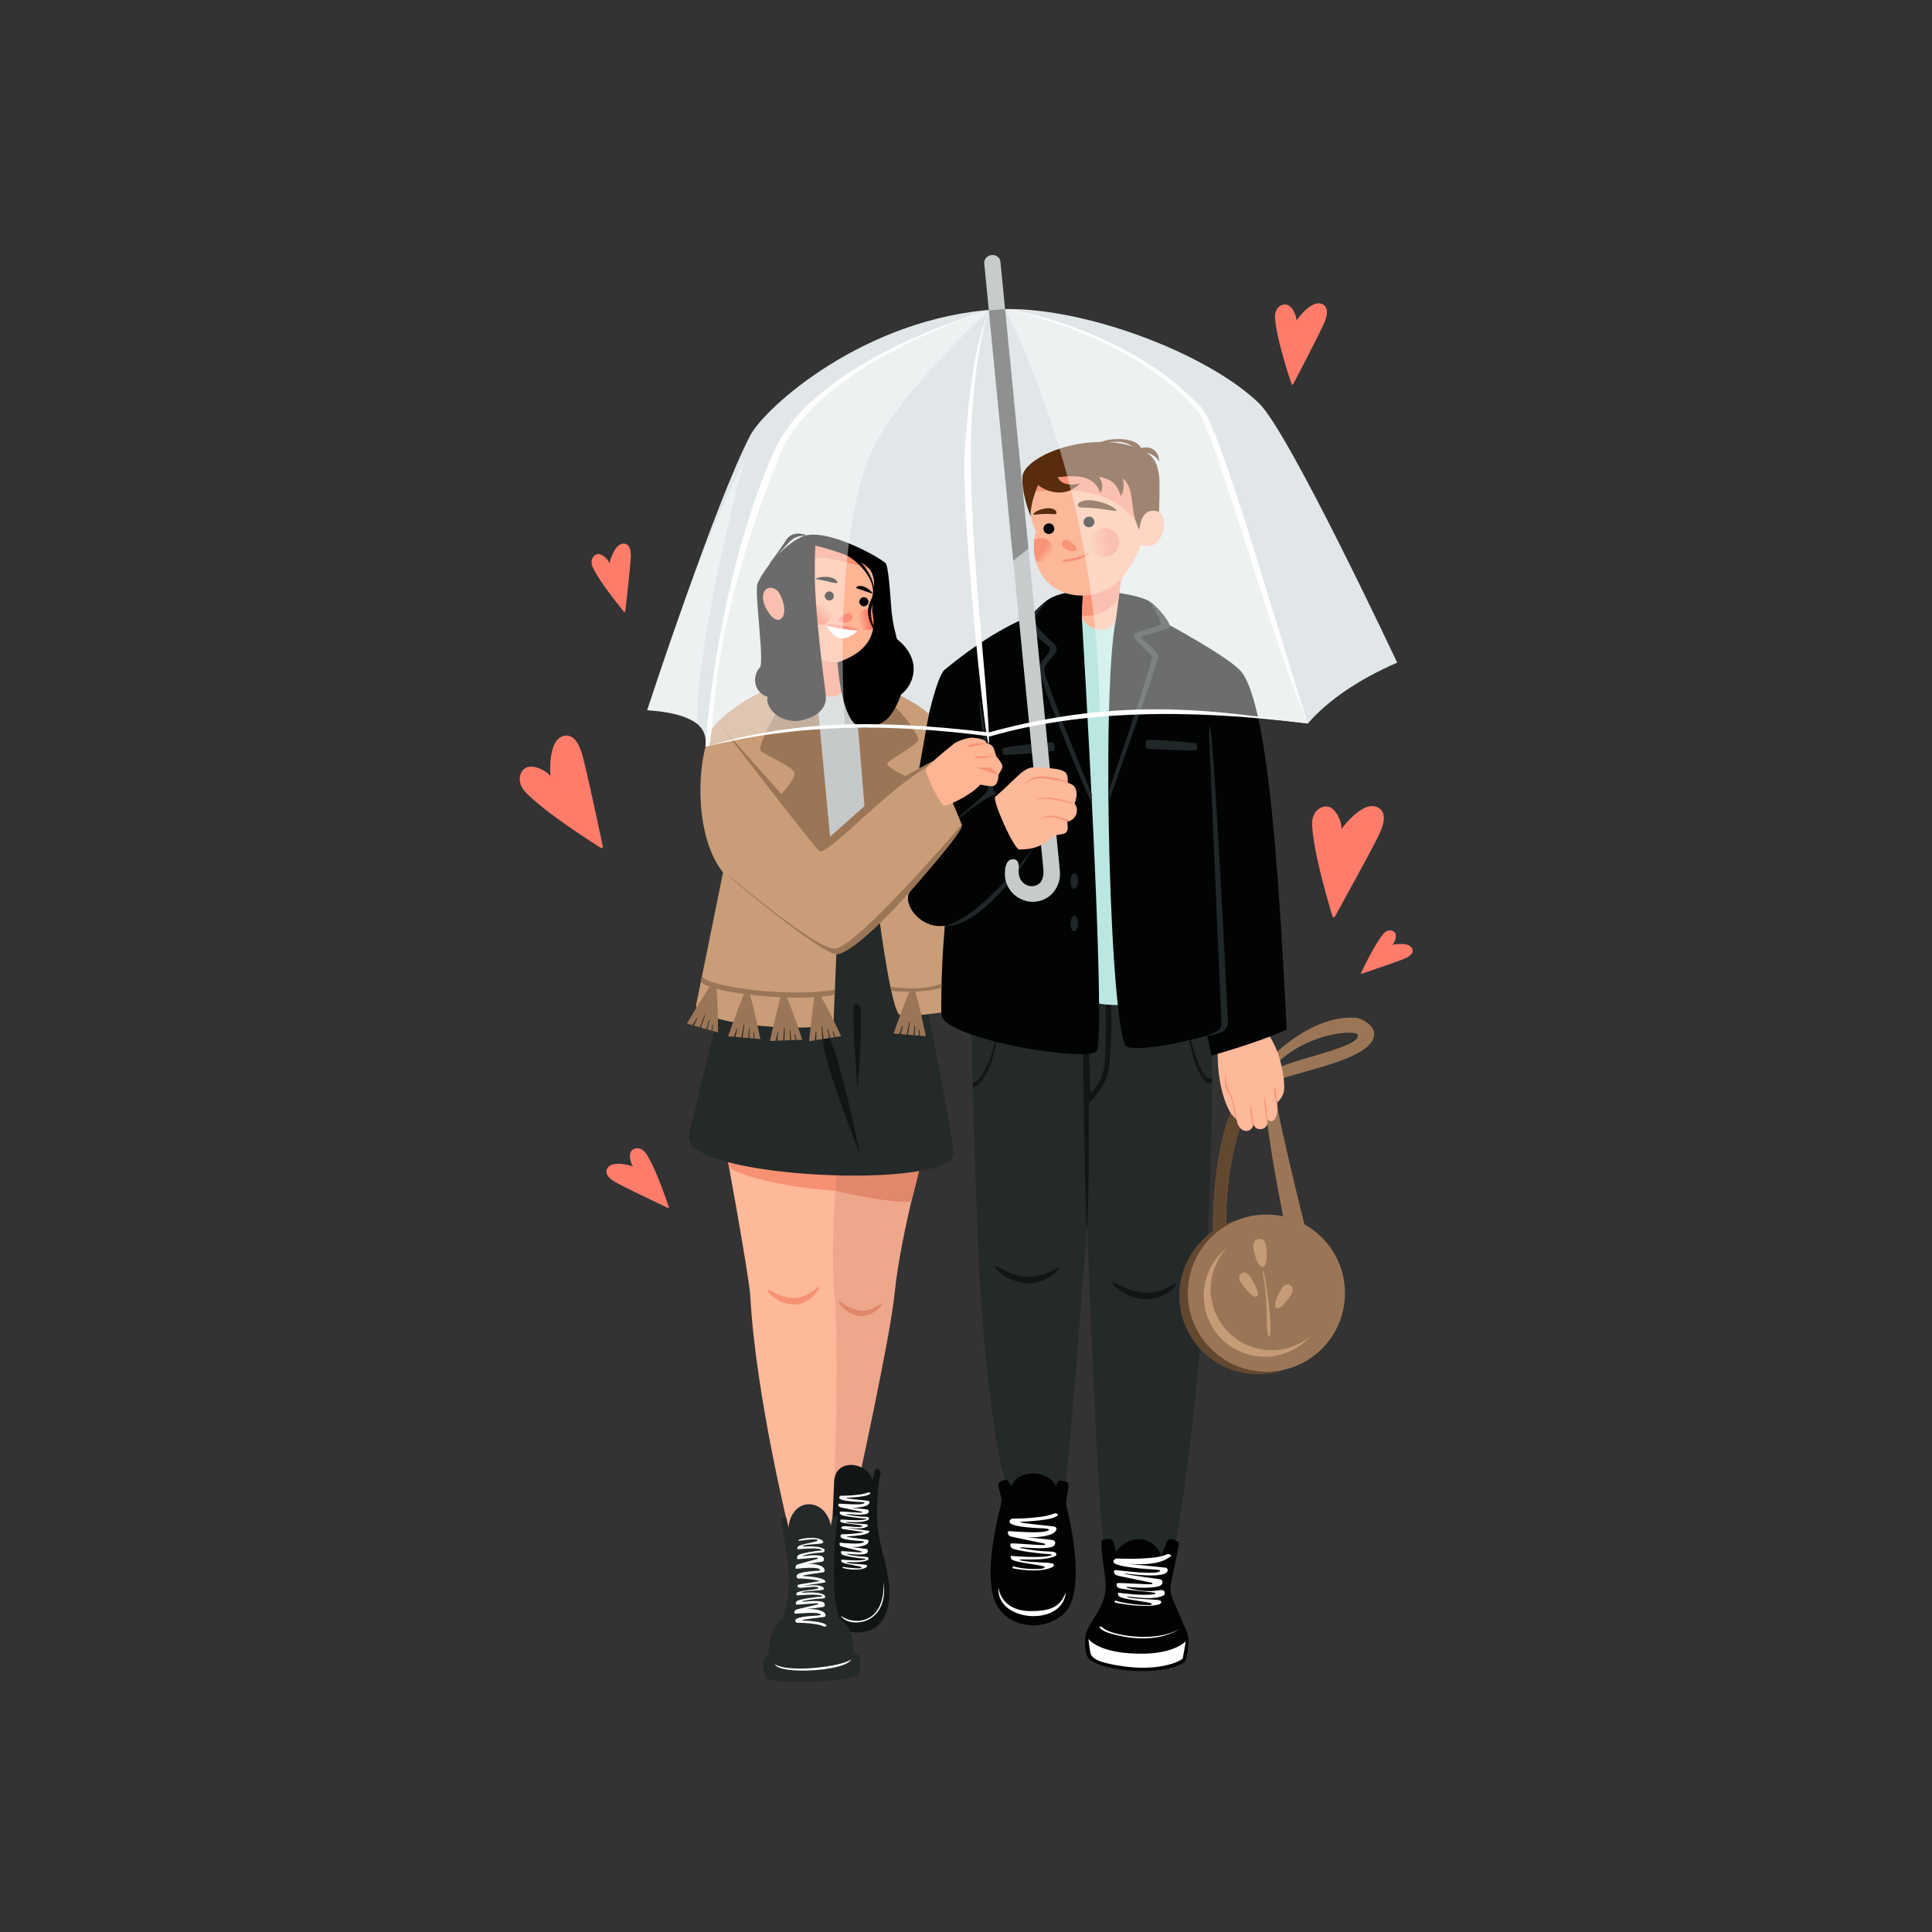 <svg xmlns="http://www.w3.org/2000/svg" viewBox="0 0 3000 3000" width="3000" height="3000"><rect x="0" y="0" width="3000" height="3000" fill="#333333" stroke="none"/><g transform="translate(1005.0 396.0) rotate(0.0 582.0 1108.0) scale(0.999 0.999)"><svg width="1165.669" height="2218.01" viewBox="0 0 1165.669 2218.01"><linearGradient id="a" gradientTransform="matrix(-.999 .045 .045 .999 9822.887 -126.334)" gradientUnits="userSpaceOnUse" x1="9105.807" x2="9151.435" y1="165.536" y2="165.536"><stop offset=".382" stop-color="#f79478"/><stop offset=".994" stop-color="#fcb798"/></linearGradient><linearGradient id="b" gradientTransform="matrix(-.845 -.758 -.616 .805 7732.403 3809)" gradientUnits="userSpaceOnUse" x1="6780.632" x2="6812.976" y1="2234.649" y2="2234.649"><stop offset=".013" stop-color="#fcb798"/><stop offset=".41" stop-color="#f79478"/></linearGradient><linearGradient id="c" gradientTransform="matrix(.985 -.173 .173 .985 815.327 101.097)" gradientUnits="userSpaceOnUse" x1="-562.886" x2="-530.578" y1="376.94" y2="376.94"><stop offset=".076" stop-color="#fdb899"/><stop offset=".577" stop-color="#ff7b68"/></linearGradient><linearGradient id="d" gradientTransform="matrix(-.67 .742 -.742 -.67 7288.444 -8254.914)" gradientUnits="userSpaceOnUse" x1="11229.462" x2="11261.771" y1="-698.548" y2="-698.548"><stop offset=".076" stop-color="#fdb899"/><stop offset=".727" stop-color="#ff7b60"/></linearGradient><path d="M0 707.482c54.353 3.856 95.609 15.897 90.563 56.878 156.239-38.116 290.107-39.661 440.408-19.107 148.421-40.503 313.691-41.28 495.863-17.036 32.312-37.135 79.139-68.469 138.835-94.66 0 0-167.805-357.725-214.562-402.981-82.94-80.276-283.078-154.16-409.292-146.047-205.321 13.199-359.347 153.259-381.642 195.834C105.885 384.034 0 707.482 0 707.482z" fill="#e1e7e9"/><path d="M503.55 1129.707s.211 167.89 10.913 412.881c9.365 214.393 35.254 366.221 47.848 370.888s80.913 4.66 86.748-4.388 34.558-401.968 34.558-401.968 18.598 507.616 29.304 519.583c10.707 11.967 101.796 6.113 104.735-4.384s40.029-215.835 54.212-511.561c12.587-262.446.909-384.689.909-384.689z" fill="#242929"/><path d="M680.031 1177a3.813 3.813 0 0 0-3.136 3.76c.086 35.815 4.528 363.6 6.769 328.894 3.473-53.784 2.975-192.65 2.975-192.65 9.964-6.543 23.536-26.529 29.077-43.102 5.513-16.49 7.446-104.035 4.203-111.323a3.82 3.82 0 0 0-4.115-3.671c-2.052.156-3.554 2.029-3.516 4.086 0 0 1.807 77.54-2.274 100.189-4.561 25.313-21.893 41.378-21.437 37.856l-3.722-120.518a3.818 3.818 0 0 0-4.498-3.581zM505.88 1286.32c10.331 2.727 31.895-35.009 38.253-84.034-.161 40.851-19.127 86.285-38.253 92.469zm332.716-92.507c12.897 54.197 25.883 91.909 39.107 85.442l.007 7.098c-15.695 10.146-34.849-45.311-39.114-92.54zm-109.497 404.774c-17.287-9.359 8.529 24.554 47.557 24.554 30.757 0 58.347-32.071 40.049-22.186-24.799 13.398-47.027 19.601-87.606-2.368zm-182.458-24.827c-17.287-9.359 8.53 24.554 47.557 24.554 30.757 0 58.348-32.071 40.049-22.186-24.799 13.398-47.027 19.602-87.606-2.368z" fill="#121515"/><ellipse cx="660.972" cy="1106.786" fill="#1f2729" rx="12.156" ry="5.853" transform="matrix(.019 -1 1 .019 -458.069 1746.792)"/><ellipse cx="663.491" cy="1170.303" fill="#242929" rx="12.156" ry="5.853" transform="matrix(.019 -1 1 .019 -519.104 1811.629)"/><path d="M816.344 2088.175c-2.312-5.46-4.123-14.334-2.484-22.292 14.144-68.677 13.822-64.482 10.19-66.598s-13.097-6.226-15.862-.028c-3.236 7.254-9.104 23.296-9.104 23.296-10.022-32.72-52.191-35.255-70.395-5.99 0 0-2.36-11.633-4.636-17.453s-18.176-3.057-17.603-.031c-3.06 6.351 5.73 51.548 6.134 67.124.21 8.123-.708 15.242-2.428 20.916-7.034 23.211-23.523 39.211-28.61 57.17-1.344 4.744-2.503 31.845 5.886 38.421 26.029 20.403 111.495 25.895 145.587 5.899 7.976-4.678 8.481-34.035 8.126-38.247-.769-9.105-1.588-7.357-24.801-62.187zm-269.032-180.5c-4.646 5.617 5.342 21.883 2.952 32.228-3.234 14.006-29.246 109.564-8.695 155.052 11.396 25.223 39.615 37.458 66.174 34.629 32.167-3.427 46.748-25.637 47.608-27.217 23.349-42.855 2.205-133.91-3.804-157.916-2.126-8.495 6.212-34.192 1.732-36.604-2.744-1.478-11.2-4.308-13.957-2.068s-4.008 8.385-4.008 8.385c-12.188-28.2-61.64-25.788-68.597-.287 0 0-4.457-6.312-6.676-9.226-2.218-2.914-11.535 1.58-12.729 3.024z" fill="#020202"/><path d="M568.097 1963.947c-2.211-.078-5.587 3.059-4.893 5.449 1.652 8.576 50.445 9.617 52.22 9.766 2.881.24 9.627.704 9.119 1.908-3.27 7.752-58.895 2.473-62.092 2.405s-2.148 6.318 1.508 7.881 51.221 10.837 53.015 11.359c1.794.521 2.621 2.173.024 2.398-7.404.673-48.778-3.395-51.724-2.346-2.153.767-.297 5.865 1.32 7.048 6.444 4.715 52.207 9.446 57.733 9.446 6.117 0 6.305 2.201-4.235 3.504-17.529 2.168-50.384-.189-53.38-.759s-1.579 3.65-.6 5.003c3.945 5.452 48.584 8.937 51.304 11.937 4.839 5.336-36.452 4.218-47.814-.841-.572-.255-2.837 2.269-1.27 3.011 1.567.743 38.585 7.999 59.757-.877 2.968-1.244 6.331-3.96 2.408-6.22-3.922-2.26-41.973-1.735-50.719-5.347s35.281 2.907 54.43-6.378c2.721-.926 2.908-6.231-4-6.823-8.235-.706-20.237.054-49.345-5.517-4.797-.918 1.006-1.43 3.238-1.231 21.209 1.888 46.674 2.827 49.401-4.074 1.111-2.814 1.492-6.811-4.884-7.447-28.339-3.831-66.296-5.903-50.19-4.825 24.102 2.799 54.797-.899 57.427-11.02.808-3.11-.889-4.486-3.365-5.061s-68.773-6.479-49.454-7.431c47.76-2.353 51.737-7.738 54.579-9.565s-2.25-3.976-4.583-3.353c-2.334.623-5.89 2.765-16.984 4.666-26.612 3.863-45.74 3.413-47.951 3.334zm-22.141 107.458c4.324 25.347 25.463 36.251 48.905 36.419 30.594.219 47.768-5.803 55.711-29.737-3.323 54.474-108.351 47.469-104.616-6.682zm160.588 60.733c10.334 13.583 83.602 25.556 120.226 3.668 0 0-37.13 28.489-111.025 5.473-13.25-5.206-13.033-9.193-13.033-9.193z" fill="#fff"/><path d="M685.742 2150.922s15.969 24.324 86.712 23.037c47.998-.873 64.607-19.073 64.607-19.073s-3.84 23.342-4.749 26.359c-.909 3.016-40.544 26.04-118.864 7.382-12.6-3.002-23.039-7.846-24.701-16.347s-3.005-21.358-3.005-21.358zm43.823-124.92c-2.211-.078-5.587 3.059-4.893 5.449 1.652 8.576 61.884 11.563 63.659 11.711 2.881.24 9.627.704 9.119 1.908-3.27 7.752-66.849-.989-70.047-1.057-3.197-.068-2.148 6.318 1.508 7.881s53.018 11.181 54.812 11.702c1.794.522 2.621 2.173.024 2.399-7.404.673-50.255-2.62-53.201-1.571-2.153.767-.487 6.183 1.32 7.049 6.5 3.115 52.261 6.711 56.171 7.672s1.934 2.195-2.313 2.721c-17.529 2.173-49.255-1.963-52.251-2.533s-1.579 3.65-.6 5.003c3.945 5.452 48.584 8.937 51.304 11.937 4.839 5.336-44.682.165-56.045-4.894-.572-.255-2.837 2.269-1.27 3.011s45.428 9.303 67.988 3.177c3.106-.844 6.331-3.961 2.408-6.22-3.922-2.26-41.973-1.735-50.719-5.347-8.746-3.611 36.565 6.986 55.713-2.299 2.721-.927 3.855-8.762-3.075-8.565-5.597.159-22.898 5.163-53.041-3.525-4.694-1.353 1.006-1.43 3.238-1.231 21.209 1.889 48.151 2.052 50.878-4.849 1.111-2.814 1.492-6.811-4.884-7.447-28.339-3.831-66.285-9.458-50.179-8.38 24.102 2.799 60.944 5.775 63.573-4.346.808-3.11-.889-4.486-3.365-5.061s-72.814-7.179-53.519-5.821c46.053 3.241 58.757-9.924 61.599-11.752 2.842-1.827-2.25-3.975-4.583-3.353-2.334.623-5.89 2.766-16.984 4.666-26.611 3.862-60.134 2.043-62.345 1.965z" fill="#fff"/><path d="m669.347 558.247 22.458 602.916c25.48 7.24 59.875 4.524 78.423 1.9L745.832 567.27z" fill="#bae7e2"/><path d="M879.976 1523.513c-1.518-11.341-2.882-169.099 51.415-233.294 0 0 66.895-94.456 150.208-104.232 6.208-.729 12.005-.796 17.753-.53 12.654.585 28.272 11.757 30.176 21.636 9.11 47.257-150.334 65.294-154.877 80.473s49.546 229.827 49.546 229.827l-34.046-14.89s-42.379-205.097-27.7-227.479 147.15-40.602 142.026-62.807c-2-8.668-79.619-4.03-128.675 47.257-84.132 87.958-75.725 252.749-75.725 252.749z" fill="#9b7656"/><path d="M966.179 1250.391c-21.739 21.41-34.788 39.828-34.788 39.828-54.297 64.195-52.933 221.953-51.415 233.294l20.1-11.29s-7.198-141.169 58.438-231.928c3.128-12.124 5.845-22.052 7.665-29.904z" fill="#634830"/><circle cx="949.235" cy="1617.617" fill="#634830" r="122.142"/><circle cx="962.45" cy="1613.6" fill="#9b7656" r="122.142"/><path d="M1019.323 1688.722c-44.826 26.934-103 12.429-129.933-32.397-22.077-36.742-16.307-82.448 11.175-112.571-36.538 29.149-46.749 81.559-22.018 122.719 26.934 44.826 85.107 59.331 129.933 32.397a94.686 94.686 0 0 0 21.223-17.363 95.349 95.349 0 0 1-10.38 7.215zm-62.665-115.927c-8.517 1.189-13.376-23.928-14.045-28.725-.668-4.783-1.001-13.104 7.161-14.549 9.327-1.651 11.471 6.208 12.284 12.031.618 4.432 3.116 30.054-5.4 31.243z" fill="#c69c76"/><path d="M947.599 1618.63c-6.202 4.144-21.102-16.065-23.743-20.018-2.634-3.943-6.562-11.102-.753-15.34 6.638-4.843 11.793 1.252 15 6.052 2.44 3.651 15.698 25.162 9.496 29.306zm30.26 18.187c-6.49-3.966 5.099-25.202 7.487-29.11 2.382-3.898 7.088-10.207 13.488-6.631 7.314 4.086 4.112 11.086 1.212 15.83-2.206 3.611-15.697 23.877-22.187 19.911zm-11.076 44.47c7.197-2.521-6.368-102.601-9.896-102.333-2.099.159 6.061 19.822 6.061 76.919 0 18.442 2.453 25.898 3.835 25.414z" fill="#c69c76"/><path d="M887.033 1230.036s-3.798 47.438 12.992 89.948c7.983 20.213 15.877 21.354 16.307 24.969 4.586 25.139 28.536 18.182 25.591 2.548-.034 16.816 25.854 14.06 22.14-3.492 11.55 8.587 17.665-8.059 14.875-26.336 2.76-2.82 6.98-7.133 9.582-13.584 4.28-10.61-.631-38.292-5.881-56.433-2.726-9.418-8.423-23.431-19.337-40.472-26.079 4.005-51.54 11.412-76.269 22.852z" fill="#fdb99a"/><path d="M898.247 1290.114c.199 1.506.253 3.199 1.021 5.26 1.763 4.736 5.374 7.003 8.061 14.078 4.265 11.232 5.894 31.469 5.894 31.469l2.738 2.961s-3.003-25.968-8.319-37.922c-1.801-4.05-3.347-6.062-4.6-9.247-5.652-14.359-2.611-26.47-3.37-26.527-.674-.049-2.823 9.368-1.425 19.928zm43.924 60.138s-3.21-29.504-4.608-29.249c-2.094.381 3.464 34.262 3.464 34.262.735-1.291 1.161-2.914 1.144-5.013zm22.189-6.664s-3.645-33.828-4.85-34.754c-2.603-2.001 3.89 41.852 4.478 41.823.463-2.086.8-4.72.372-7.069zm14.819-26.832s-2.53-23.756-3.227-23.271c-4.365 3.036 3.654 32.557 3.654 32.557z" fill="#f89578"/><path d="M922.18 646.318c-20.861-23.296-118.684-75.529-118.684-75.529s-5.611-21.88-23.972-33.051c-7.412-5.045-42.783-15.856-95.865-15.594-67.183.331-74.985 28.417-78.901 36.104 0 0-55.982 14.824-142.471 86.379-12.355 10.222-29.01 86.511-33.464 108.842-33.011 165.517-26.594 184.98-23.872 257.365 7.012 35.401 56.261 33.067 56.261 33.067s-8.517 121.92-3.127 139.426c11.149 36.209 222.681 71.036 239.94 54.77s-22.419-674.475-22.419-674.475l53.224.828c-24.384 116.6-8.795 659.494 17.257 666.621 30.866 8.444 124.426-17.725 124.426-17.725l6.484 30.978s66.924-18.116 117.048-40.205c-10.013-188.667-25.414-505.929-71.865-557.801z" fill="#020303"/><g fill="#1f2729"><path d="M873.232 744.647c2.521-91.268 25.096 358.905 29.414 446.318a18.4 18.4 0 0 1-13.445 18.638c-8.572 2.386-18.588 4.95-18.69 3.739-.042-.5 10.219-3.085 18.357-9.549 2.839-2.256 3.79-6.806 3.634-10.429-2.304-53.378-19.305-447.461-19.27-448.717zm-412.021 299.252c45.388-13.027 94.192-67.199 139.396-122.097 0 0-63.534 106.119-124.928 119.962-8.563 1.931-14.468 2.135-14.468 2.135zm82.911-204.714s-5.754-5.451-6.28-9.274-20.61-150.435-21.525-135.729 17.091 126.275 12.556 137.522-84.272 72.875-84.905 75.339c-.009.036-.022.095.012.14 1.228 1.643 88.608-75.146 100.142-67.998zm88.247-68.498c-2.547 1.256-76.521 7.647-78.545 6.111s-1.867-6.996-1.344-9.787 76.154-10.316 78.056-9.671c1.902.646 4.38 12.091 1.833 13.347zm144.217-3.635c2.677.949 75.112 4.178 76.942 2.415 1.83-1.762 1.033-7.167.186-9.877-.847-2.711-75.062-6.871-76.875-6.007-1.812.864-2.93 12.521-.253 13.469z"/><ellipse cx="663.491" cy="973.077" rx="12.156" ry="5.853" transform="matrix(.019 -1 1 .019 -321.912 1618.12)"/><ellipse cx="663.491" cy="1039.074" rx="12.156" ry="5.853" transform="matrix(.019 -1 1 .019 -387.897 1682.874)"/><path d="M617.271 645.033c-.554-11.635 20.776-23.823 19.216-34.627-1.035-7.166-29.287-24.682-34.772-42.511-2.174-7.066 23.813-33.759 23.813-33.759-29.699 20.867-34.538 34.72-32.23 40.447 7.628 18.925 31.2 32.782 32.119 35.469 3.601 10.527-15.627 17.135-15.627 33.318 0 23.269 81.573 211.052 81.573 211.052l-.603-17.164c.002 0-72.67-175.034-73.489-192.225zm164.236-105.942s17.9 29.808 16.748 34.401c-1.153 4.593-40.632 10.424-41.922 17.8-1.291 7.376 28.766 29.493 28.202 34.103-2.439 19.915-64.678 199.663-67.772 209.393v16.067c10.578-30.041 77.978-218.442 77.569-226.728-.461-9.323-27.424-27.881-26.364-30.619 1.06-2.737 43.124-10.546 44.322-16.067s-16.853-29.395-30.783-38.35z"/></g><path d="M641.253 955.687c-.002-.028-.001-.055-.004-.082l-92.178-944.77c-.641-6.569-6.54-11.419-13.108-10.778l-1.306.127c-6.569.641-11.419 6.54-10.778 13.108l92.009 943.044c.615 15.431-5.554 23.226-15.63 24.51-11.701 1.491-21.832-7.572-22.778-19.661-.308-3.936.032-8.523.032-8.523.299-9.569-2.773-12.361-6.922-13.347-2.379-.566-4.592.059-5.094.215-3.782 1.174-6.61 4.656-8.037 9.479-.725 2.452-1.147 4.561-1.428 8.452 0 0-.402 5.239.207 9.896 3.164 24.212 25.312 40.576 48.763 37.587 23.425-2.985 39.369-25.077 36.252-49.257z" fill="#c8cbcc"/><path d="m530.972 85.982 37.956 389.029 23.616-18.614-36.333-372.39z" fill="#8f9191"/><path d="M540.915 842.062c-5.318 4.488 29.585 82.928 37.654 82.032s28.24 1.793 50.654-19.051c7.62-6.5 19.551-2.123 23.31-9.413 2.307-4.474.224-15.017.224-15.017 14.052-2.069 19.499-18.579 11.431-28.016 0 0 11.879-27.568-10.31-32.051-1.121-17.678 2.017-22.413-52.447-24.206-16.961-.559-28.914 19.05-60.516 45.722z" fill="#fdb99a"/><path d="M583.228 825.715c-.296-.587 14.094-14.691 33.708-12.139 29.533 3.843 36.941 6.968 36.941 6.968l-.083-1.405s-23.892-10.98-46.067-8.387c-16.045 1.877-24.195 15.569-24.499 14.963zm16.409 25.312c18.57-15.331 61.365 4.881 64.55 1.569 0 0-26.207-9.68-43.582-9.299-13.066.287-20.968 7.73-20.968 7.73zm10.758 25.999c10.488-9.232 27.223-5.916 46.785 2.373-1.462.58-2.928 1.017-4.402 1.216-17.702-7.278-32.38-9.066-42.383-3.589z" fill="#f79478"/><path d="m737.267 498.863-8.44 65.584c-7.192 30.894-46.412 17.585-53.224-.828l1.825-43.544c27.762-3.068 31.674-1.321 59.839-21.212z" fill="#fcb899"/><path d="m736.74 502.959-4.32 33.567c-23.043 21.922-40.531 26.293-56.67 23.588l1.695-40.937c22.631.967 41.349-2.619 59.295-16.218z" fill="#f79478"/><path d="M784.983 396.217c23.695-1.177 24.043 38.106 4.478 52.947-7.718 5.855-21.904 1.909-21.299 1.057-4.138 9.256-19.807 45.975-40.258 60.946-9.114 6.672-29.397 19.748-58.568 17.933-5.572-.347-32.674-2.137-52.029-26.314-23.839-29.779-14.68-70.107-13.587-73.3-2.813-6.85-16.05-36.715-2.662-66.907 20.96-47.271 82.491-45.768 85.911-45.875 6.016-.188 52.291-1.308 72.788 41.466 14.98 31.26 4.445 67.446 6.029 62.117 3.136-10.558 4.998-23.364 19.197-24.07z" fill="#fcb899"/><path d="M667.056 458.554c2.216-4.233-11.198-18.317-18.315-15.718-2.224.812-4.145 3.367-4.291 5.891-.198 3.433 2.941 5.927 4.396 7.082 6.194 4.917 16.607 5.807 18.21 2.745zm98.321-36.555c-24.015-34.901-62.648-66.777-166.457-53.534 1.683-.215 5.804-62.704 98.698-52.288 33.85 3.042 67.412 25.551 70.34 69.328 1.811 27.071-2.581 36.494-2.581 36.494z" fill="#f79478"/><path d="M687.991 448.024c.494 12.406 11.096 21.957 23.68 21.332 12.585-.625 22.386-11.188 21.893-23.594s-11.096-21.957-23.68-21.332-22.387 11.188-21.893 23.594z" fill="url(#a)"/><path d="M601.53 442.49c-.561 4.77-.732 10.667-.286 17.009.432 6.149 1.661 11.472 2.702 16.105 0 0 7.311 3.591 14.583.728.941-.37 4.112-1.764 6.8-4.79 6.866-7.729 6.53-20.141-1.248-27.189-9.581-8.682-22.551-1.863-22.551-1.863z" fill="url(#b)"/><path d="M646.164 475.415c.894 2.655 12.268.83 22.685-1.845 8.679-2.229 23.537-11.926 20.732-11.254-7.418 1.777-9.698 6.371-41.66 11.231-2.4.365-1.812 1.706-1.757 1.868z" fill="#f98d79"/><ellipse cx="686.913" cy="414.747" fill="#020202" rx="8.439" ry="8.291" transform="matrix(.943 -.332 .332 .943 -98.793 251.865)"/><ellipse cx="624.587" cy="425.191" fill="#020202" rx="8.439" ry="8.291" transform="matrix(.943 -.332 .332 .943 -105.807 231.745)"/><path d="M671.921 384.426c-2.253 1.478-5.251 7.841 3.124 7.999 37.917.714 57.844 8.582 54.116 4.061-8.065-9.782-43.537-21.05-57.24-12.06zm-37.231 12.651c1.343 1.258 3.103 6.237-1.926 5.811-22.768-1.926-34.78 2.695-32.514-.462 4.904-6.831 26.271-12.999 34.44-5.349z" fill="#582c0d"/><path d="M583.427 343.457c-2.685 21.919 11.318 62.698 13.093 62.512.095-.01-.614-3.197-.532-3.332-.014-19.191 11.695-45.515 11.695-45.515.757 2.42 36.028 27.155 65.127-2.086-13.718 3.458-29.863 2.296-34.771-9.74 30.769-3.507 56.798-2.819 66.174 24.234 4.399-6.092 4.905-14.757-2.185-25.117 20.164 4.944 26.442 9.007 34.407 30.397 4.944-8.851 5.108-19.571 2.457-27.64 20.799 16.167 9.165 47.37 25.868 79.792 2.73-20.774 10.86-34.472 30.776-27.813 0 0 1.788-43.531.07-56.921-1.517-8.334-3.388-25.557-19.168-34.759-32.861-19.066-68.002-17.28-81.283-16.604-57.889 2.943-109.044 30.674-111.728 52.592z" fill="#582c0d"/><path d="M766.04 319.421c1.064-.052 9.941-19.049-7.203-28.115-10.624-5.618-29.852-6.689-44.253-3.498-6.342 1.405-12.507 3.805-11.984 4.662.933 1.528 21.238-4.919 37.986-1.072 13.953 3.205 19.57 12.207 21.933 15.995 4.359 6.986 2.969 12.055 3.521 12.028z" fill="#582c0d"/><path d="M795.354 320.657c.931-.525-.05-21.291-19.707-21.572-12.18-.174-29.942 7.54-41.364 16.843-5.03 4.097-9.433 8.992-8.559 9.512 1.556.928 16.745-13.907 33.588-18.054 14.033-3.455 23.313 1.962 27.218 4.241 7.201 4.202 8.341 9.302 8.824 9.03z" fill="#582c0d"/><path d="M436.923 1366.999s-43.477 154.952-52.146 245.111c-6.716 69.849-60.279 312.207-60.279 312.207l-43.983-6.726c-2.592-107.007-8.999-261.906-7.096-309.408 1.652-41.239-10.633-163.017-12.618-244.966l176.122 3.782z" fill="#efa78b"/><path d="M300.78 1627.077c-11.518-8.442 4.943 21.038 31.731 22.213 21.111.925 41.238-25.388 28.312-17.572-17.52 10.593-33.007 15.174-60.043-4.641z" fill="#e0876c"/><path d="M350.205 1904.395s2.509-9.541 3.791-15.307c1.281-5.765 10.57.607 8.648 4.787-1.922 4.181-8.758 56.268-3.377 91.21 5.026 32.634 11.704 42.687 16.188 77.279 2.946 22.728.402 54.38-19.153 69.722-12.4 9.729-39.78 14.194-57.396 0-25.882-20.854-30.107-58.511-11.743-151.702 3.904-19.811-10.894-78.365-12.599-86.508-1.394-6.656 8.992-9.069 10.484-5.447l6.041 14.671c2.991-31.838 50.054-28.479 59.116 1.295z" fill="#121515"/><path d="M115.984 1356.43s42.518 229.702 44.201 261.363c8.373 157.486 62.458 373.787 62.458 373.787l64.38-8.648s13.943-247.938 3.844-368.022c-8.404-99.933 9.609-249.832 9.609-249.832z" fill="#fdb99a"/><path d="M127.417 1419.079c36.831 20.191 110.926 31.857 164.965 35.465 43.801 10.067 104.14 20.684 118.262 15.862L436.923 1367l-320.938-10.57z" fill="#f79173"/><path d="M297.028 1362.392c-1.458 14.784-2.699 69.627-4.296 92.231 43.772 10.043 103.827 20.591 117.912 15.782l26.279-103.406z" fill="#e0876c"/><path d="M191.646 1609.851c-14.757-8.147 8.958 23.885 40.496 21.222 24.854-2.099 44.451-35.938 30.497-24.84-18.913 15.043-36.353 22.741-70.993 3.618z" fill="#f79173"/><path d="M207.84 1965.539c-.651-4.461 7.904-5.561 8.601-1.921.388 2.026 2.985 14.692 2.985 14.692 5-48.852 57.349-47.521 66-3.379 0 0 2.002-10.157 2.701-13.288s7.486-2.285 7.637.653-6.995 44.1-5.236 108.682c.228 8.375 4.586 45.569 9.33 49.051 15.07 11.062 19.063 22.818 21.641 51.374 0 0 5.821 2.995 8.498 6.74s-.36 28.107-.36 28.107c-12.934 12.041-140.036 16.674-145.939 5.045 0 0-4.349-17.382-2.883-24.503s8.121-14.22 8.121-14.22c-.222-26.396 7.985-41.036 19.625-51.002 4.956-4.243 10.378-33.258 11.651-51.699 2.231-32.329-11.899-101.088-12.372-104.332z" fill="#242929"/><path d="M278.152 2129.401c-1.832-1.34-4.393-5.292-35.207-6.978-12.464-.682 30.318-5.078 31.916-5.503s2.694-1.437 2.176-3.721c-1.422-6.259-15.691-9.154-29.451-8.671 7.007-.659 16.53-1.679 24.795-2.962 4.115-.473 3.872-3.409 3.158-5.475-1.753-5.067-18.184-4.355-31.871-2.949-1.44.148-5.184-.223-2.088-.902 18.786-4.119 26.529-3.571 31.843-4.097 4.458-.441 3.446-4.549 1.012-5.828-12.347-6.803-39.185-1.164-33.539-3.824s30.197-2.309 32.729-3.972c2.533-1.664.366-3.656-1.548-4.567-4.264-2.031-9.55-3.424-27.19-1.353-6.197.118 23.465-4.153 29.535-5.017.236-.001.488-.039.741-.106l.175-.025c.966-.132 1.352-.479 1.423-.906.433-.501.521-1.116-.159-1.69-1.696-1.431-4.064-5.656-32.623-7.417-11.552-.712 28.108-5.477 29.59-5.933 1.482-.457 2.499-1.541 2.022-3.984-1.309-6.696-14.531-9.773-27.285-9.236 6.495-.715 15.324-1.82 22.986-3.205 3.815-.512 3.594-3.653 2.935-5.863-1.617-5.419-16.849-4.634-29.536-3.11-1.335.16-4.805-.231-1.934-.962 17.418-4.434 24.594-3.859 29.521-4.429 4.132-.478 4.03-4.647 2.405-5.371-11.434-7.262-37.777-2.057-32.54-4.912s27.992-2.514 30.342-4.297c2.35-1.784.344-3.912-1.429-4.885-12.646-6.938-34.401-1.178-35.656-.019-.813.751-.06 1.569.628 1.448 7.773-1.364 31.547-4.596 28.643-.393-1.633 2.363-27.784 5.54-30.705 9.479-.587.792-1.595 3.856.35 3.932 1.848.072 21.446-2.367 31.925-.696 6.301 1.005 6.184 2.735 2.526 2.747-3.305.01-30.682 3.814-34.544 7.532-.969.933-2.089 4.944-.803 5.543 1.759.819 26.511-2.456 30.937-1.94 1.553.172 1.055 1.472-.019 1.885s-29.537 7.792-31.727 9.027c-2.189 1.235-2.829 6.257-.917 6.197s35.188-4.312 37.129 1.775c.302.946-3.733 1.323-5.457 1.517-1.062.12-30.244 1.03-31.248 7.773-.419 1.879 1.012 4.179 2.883 4.123 1.069-.032 12.795-.304 28.703 2.682 2.01.447 3.6.911 4.887 1.356l-28.281 4.475c-3.316.56-7.388.99-6.798 3.566.175.762.556 1.39 1.831 1.918 2.326.785 5.269.203 15.551-.569 10.927-1.214 16.49-.443 14.676 1.834-1.758 2.206-30.945 3.274-33.496 7.282-.633.994-.441 3.773 1.251 3.7 1.977-.084 22.266-2.208 33.574-.631 6.799.948 6.676 2.565 2.729 2.57-3.566.005-33.097 3.521-37.259 6.99-1.044.871-2.247 4.617-.858 5.179 1.899.768 28.599-2.257 33.375-1.769 1.676.164 1.141 1.377-.017 1.762s-31.445 7.002-33.4 8.094c-3.021 1.687-3.444 5.622-1.796 6.087 1.986.561 37.958-3.979 40.061 1.712.327.884-4.026 1.231-5.885 1.41-1.146.11-32.628.919-33.702 7.22-.45 1.756 1.726 4.058 3.152 3.998 1.427-.059 13.769-.407 30.936 2.406 7.157 1.386 9.449 2.957 10.955 3.413 1.507.457 4.794-1.125 2.962-2.465zm-79.959 60.911c24.1 15.193 112.579 1.833 118.996-7.971-5.917 18.795-111.963 25.082-118.996 7.971zm148.264-264.804c-1.832 1.165-4.393 4.603-35.207 6.07-12.464.593 30.318 4.417 31.916 4.787 1.598.369 2.694 1.25 2.176 3.237-1.422 5.445-15.691 7.963-29.451 7.543 7.007.574 16.53 1.461 24.795 2.577 4.115.412 3.872 2.966 3.158 4.763-1.753 4.408-18.184 3.788-31.871 2.565-1.44-.129-5.184.194-2.088.784 18.786 3.583 26.529 3.106 31.843 3.564 4.458.384 3.446 3.957 1.012 5.07-12.347 5.918-39.185 1.012-33.539 3.327 5.646 2.314 30.197 2.009 32.729 3.456 2.533 1.447.366 3.18-1.548 3.973-4.264 1.766-9.551 2.979-27.19 1.177-6.198-.103 23.465 3.612 29.535 4.364.236.001.488.034.741.092l.175.022c.966.115 1.352.416 1.423.788.433.436.521.971-.159 1.47-1.696 1.245-4.064 4.92-32.623 6.452-11.552.619 28.108 4.764 29.59 5.161s2.499 1.34 2.022 3.466c-1.309 5.824-14.531 8.501-27.285 8.035 6.495.622 15.324 1.583 22.986 2.788 3.815.445 3.594 3.178 2.935 5.1-1.617 4.714-16.849 4.031-29.536 2.705-1.335-.14-4.805.201-1.934.837 17.418 3.857 24.594 3.357 29.521 3.853 4.132.416 4.03 4.043 2.405 4.672-11.434 6.318-37.777 1.789-32.54 4.273 5.237 2.483 27.992 2.187 30.342 3.738 2.35 1.552.344 3.403-1.429 4.249-12.646 6.035-34.401 1.025-35.656.017-.813-.653-.06-1.365.628-1.26 7.773 1.187 31.547 3.998 28.643.342-1.633-2.056-27.784-4.819-30.705-8.245-.587-.689-1.595-3.354.35-3.42 1.848-.062 21.446 2.059 31.925.606 6.301-.874 6.184-2.379 2.526-2.389-3.305-.009-30.682-3.318-34.544-6.552-.969-.812-2.089-4.301-.803-4.822 1.759-.713 26.511 2.136 30.937 1.688 1.553-.15 1.055-1.281-.019-1.64-1.074-.36-29.537-6.778-31.727-7.853-2.189-1.075-2.829-5.443-.917-5.391s35.188 3.751 37.129-1.544c.302-.823-3.733-1.151-5.457-1.32-1.062-.104-30.244-.896-31.248-6.762-.419-1.635 1.012-3.635 2.884-3.586 1.069.028 12.795.264 28.703-2.333 2.01-.388 3.6-.793 4.887-1.18l-28.281-3.893c-3.316-.487-7.388-.861-6.798-3.102.175-.663.556-1.209 1.831-1.669 2.326-.683 5.269-.177 15.552.495 10.927 1.056 16.49.386 14.676-1.596-1.758-1.919-30.946-2.848-33.496-6.335-.633-.865-.441-3.282 1.251-3.219 1.977.073 22.266 1.92 33.574.549 6.799-.825 6.676-2.231 2.729-2.236-3.566-.004-33.097-3.062-37.259-6.08-1.044-.757-2.247-4.016-.858-4.505 1.899-.668 28.599 1.963 33.375 1.539 1.676-.142 1.141-1.198-.017-1.533s-31.445-6.091-33.4-7.041c-3.021-1.468-3.444-4.891-1.796-5.296 1.986-.488 37.958 3.462 40.061-1.489.327-.769-4.026-1.071-5.885-1.227-1.146-.096-32.628-.799-33.702-6.281-.45-1.527 1.726-3.53 3.152-3.478 1.427.052 13.769.354 30.936-2.093 7.157-1.206 9.449-2.572 10.955-2.969 1.505-.397 4.792.98 2.96 2.145zM300.533 2114.8c19.15 15.184 69.328 15.184 66.734-52.352 9.212 67.536-53.92 73.235-66.734 52.352z" fill="#fff"/><path d="M153.001 1010.272s-77.536 304.49-87.842 358.689c-12.78 67.213 414.588 85.18 410.596 26.619-3.993-58.562-73.867-381.98-73.867-381.98z" fill="#242929"/><path d="M322.46 1164.843c-6.125 3.243 4.46 131.352 4.46 131.352s8.513-106.217 4.054-125.677c-1.834-8.001-7.923-5.988-8.514-5.675zm-47.027 49.865c-14.66 6.703 55.541 184.055 55.541 184.055s-30.406-147.974-46.622-178.785c-3.619-6.875-7.719-5.819-8.919-5.27z" fill="#121515"/><path d="M237.155 684.924c.84-26.455 87.833-30.575 99.629-6.93l52.333 309.732-152.696 12.725z" fill="#c5c9ca"/><path d="M408.38 989.444c4.923-6.955 83.999-93.337 80.463-103.935s-42.07-99.917-42.07-99.917l-24.014 12.595 14.993-84.812s-75.51-74.225-224.681-45.538c-58.598 11.269-105.406 59.723-105.406 59.723-29.006 29.743-41.026 167.716 10.187 232.219L76.335 1164.08c-10.588 33.664 211.704 49.456 213.427 24.936l4.197-102.122c16.248-2.474 42.421-32.49 67.172-52.637 0 0 18.698 143.406 31.857 147.094s64.073-3.975 64.073-3.975c-.367-47.191 1.948-93.596 5.493-134.758-39.382 5.197-66.768-35.383-54.174-53.174zm-70.708-132.842c-4.781 6.873-45.76 40.822-53.095 47.366s-22.19-231.6-22.19-231.6c0-8.853 54.528-8.853 57.953-2.831 0 .001 22.113 180.192 17.332 187.065z" fill="#c89d77"/><path d="M443.105 787.163c-.314-.369-41.695 22.743-41.695 22.743s-30.797-14.036-27.955-19.9 45.959-27.955 47.854-36.483-36.97-59.723-63.01-73.44c-32.775-17.265-81.04-27.007-121.878-5.805-32.876 17.068-64.808 90.022-60.544 95.708s47.854 24.285 52.593 33.288-20.089 34.439-20.089 34.439l-92.204-103.615c31.745 40.747 146.209 190.004 151.64 192.366 13.603 5.915 99.478-90.023 163.916-128.876.001-.001 12.119-9.549 11.372-10.425zM284.2 904.155l-21.813-231.786 60.415 3.009 14.87 181.225zm-158.551 60.228c1.04-1.059 133.594 113.994 165.941 113.697s197.253-192.571 197.253-192.571c1.381 2.603-5.294 13.89-14.292 25.042-78.017 99.286-155.535 176.344-180.593 176.344-22.548-.001-169.303-121.501-168.309-122.512zm-40.501 157.018c9.559 16.162 135.537 33.099 206.55 20.492l-.316 7.678c-53.921 12.438-193.265-1.697-207.919-19.881zm292.764 15.617c24.477 4.682 61.212 4.267 79.582-4.884l-.145 6.609c-17.495 7.348-72.664 7.613-78.171 4.137z" fill="#9b7656"/><path d="M98.288 1135.328c-17.592 27.036-36.613 59.288-36.613 59.288l8.599 2.462 7.125-11.562.769.362-5.584 11.862 9.035 2.587 7.554-19.081.929.247-6.654 19.358 8.513 2.438 3.797-14.306.952.136-3.17 14.622 6.478 1.855 1.325-9.461.961.021-.92 9.831 8.754 2.506s.011-49.652-2.943-72.569c-.491-3.815-5.425-5.947-8.907-.596zm51.835 13.871c-12.041 29.924-24.479 65.241-24.479 65.241l8.912.756 4.759-12.72.824.206-3.189 12.717 9.364.794 3.728-20.18.959.063-2.791 20.278 8.824.748.963-14.77.96-.05-.288 14.959 6.714.569-.526-9.539.947-.165.996 9.823 9.074.769s-9.575-48.72-16.898-70.636c-1.217-3.646-6.47-4.786-8.853 1.137zm56.988 4.663c-8.338 31.159-16.416 67.721-16.416 67.721l8.938-.327 3.187-13.202.843.105-1.629 13.009 9.392-.344 1.263-20.483.96-.053-.321 20.467 8.85-.324-.828-14.778.947-.166 1.522 14.884 6.734-.246-1.675-9.405.92-.278 2.175 9.631 9.1-.333s-15.391-47.206-25.309-68.077c-1.651-3.472-7.003-3.969-8.653 2.199zm52.8-1.009c-4.592 31.927-8.287 69.188-8.287 69.188l8.837-1.382 1.602-13.487.849.005-.078 13.111 9.285-1.453-1.17-20.488.947-.167 2.103 20.361 8.749-1.369-2.572-14.576.921-.277 3.273 14.599 6.657-1.041-2.776-9.141.881-.385 3.3 9.306 8.997-1.407s-20.87-45.053-33.187-64.604c-2.049-3.252-7.422-3.112-8.331 3.207zm147.4-8.051c-12.041 29.924-24.479 65.241-24.479 65.241l8.912.756 4.759-12.72.824.207-3.189 12.717 9.364.794 3.728-20.18.959.063-2.792 20.278 8.824.748.963-14.77.96-.05-.288 14.959 6.714.569-.526-9.539.947-.165.996 9.823 9.074.769s-9.575-48.72-16.898-70.636c-1.216-3.647-6.469-4.787-8.852 1.136z" fill="#9b7656"/><path d="M433.233 799.098c2.447-5.507 23.2-23.389 44.393-40.188 2.828-2.242 14.014-6.779 23.708-8.523 3.206-.577 14.358.392 21.304 3.243 2.809 1.153 5.149 5.291 5.149 5.291 12.052 3.083 10.733 8.596 14.532 19.79 0 0 10.107 11.575 9.841 16.882-.134 2.671-6.309 12.617-6.309 12.617s.645 18.535-11.449 17.524c-5.74-.48-16.589-2.57-16.589-2.57-14.143 16.234-49.39 32.711-55.842 32.711s-31.185-51.27-28.738-56.777z" fill="#ffb493"/><path d="M498.983 763.211c6.105-6.087 27.161-4.119 27.161-4.119s-23.279 6.236-27.41 5.847c-.974-.092.07-1.549.249-1.728zm9.651 17.677c.095-2.529 31.191-1.747 31.191-1.747s-12.868 3.724-27.133 2.869c-1.937-.116-4.081-.495-4.058-1.122zm4.519 16.022s19.433-1.267 22.154.614c5.217 3.606 9.384 10.261 9.384 10.261z" fill="#f79173"/><path d="M272.767 665.729c6.765 3.537 13.263 2.404 18.896-1.784 5.488-4.08 6.668-10.188 6.919-11.731l-2.754-19.143c30.002-8.102 52.365-28.332 56.781-52.887 1.075-5.978.747-10.206-2.27-27.361-1.291-7.344 2.883-18.794 2.621-33.269-.143-7.915-.361-20.017-5.309-30.191-11.584-23.819-46.544-50.832-85.896-40.415-32.088 8.494-58.542 38.055-54.98 72.76-.75-.242-10.998-6.336-17.918-2.085-3.371 2.071-4.66 4.878-5.092 6.132-.587 1.707-2.954 7.534.692 18.385 3.143 9.357 8.289 15.089 12.483 17.994 3.253 2.253 8.22 4.901 12.901 1.096 2.384-1.937 4.122-6.914 3.744-12.435-.411 6.313-.784 24.729 11.036 43.485 10.019 15.898 33.827 28.544 33.824 28.542l6.705 33.311s3.554 7.941 7.617 9.596z" fill="#ffb493"/><path d="M278.888 575.634c-1.632.287 9.621 17.902 20.335 19.975 12.056 2.333 26.204-8.162 27.265-12.365.761-3.011-44.847-8.094-47.6-7.61z" fill="#fff"/><path d="M316.043 557.325c2.633 1.589 3.54 5.96 2.394 8.831-2.532 6.347-19.558 5.818-21.357 2.915-2.349-3.793 12.755-15.492 18.963-11.746zm-38.114 17.637c1.982-4.211 48.908 4.652 50.048 7.18 1.404 3.114-21.115-.492-30.663-2.178-21.18-3.738-19.459-4.844-19.385-5.002z" fill="#fa8e79"/><path d="M258.609 622.939c3.694 1.874 15.206 9.943 37.137 10.292l7.207 46.397s-14.149 17.353-37.169-2.833zm1.801-173.564c-.79.22-.465 20.954-.465 20.954 17.837-2.235 86.061 15.695 87.44 18.791-3.188-8.621-34.381-53.206-86.975-39.745z" fill="#f79173"/><circle cx="342.143" cy="567.034" fill="url(#c)" r="16.154"/><circle cx="269.205" cy="558.832" fill="url(#d)" r="16.154"/><path d="M175.146 640.981c-13.35 14.964-8.673 39.852 12.258 45.788-3.969 8.725 6.985 34.94 40.24 37.503 10.744.828 38.135-5.161 47.187-23.438 4.152-8.384 2.817-16.674 2.411-19.77-3.625-27.644-16.395-126.899-16.736-181.263-.196-31.182.796-48.084.796-48.084 13.068 2.844 77.22 19.688 87.123 41.034 3.398 7.325 6.669 15.422 1.79 50.902-.539 3.922-.69 6.983-.596 9.064 9.335 38.732-10.147 66.094-53.873 80.513-.276-4.648 4.931 91.123 34.396 99.933 17.96 5.37 36.864-7.644 39.548-9.478 14.755-10.079 24.834-40.536 24.834-40.536 21.845-16.879 31.993-54.832-4.844-84.943-2.811-2.297-2.562-6.317-3.442-9.367-3.954-13.698-4.579-21.895-5.175-25.286-2.869-16.318-3.905-65.859-9.596-83.266-1.82-5.568-83.509-53.209-123.928-44.655-23.518 4.977-62.003 43.245-76.01 74.769-5.456 12.28 11.037 122.263 3.617 130.58z"/><circle cx="283.043" cy="529.903" r="7.041"/><circle cx="336.785" cy="538.957" r="7.041"/><path d="M262.039 503.737c.105-2.964 24.401-7.367 32.439 2.707 6.474 8.114-13.485-.152-29.848-2.321-2.679-.356-2.606.05-2.591-.386zm71.737 10.936c9.549 1.685 17.428 11.234 16.309 11.431-.816.143-11.173-3.619-23.222-7.692-4.781-1.616.336-4.9 6.913-3.739zm-87.868-78.753c.06-.736-11.916-5.08-21.596-.061-4.796 2.487-7.269 6.36-8.834 8.777-12.993 20.06-24.984 34.73-24.543 35.017.483.314 14.017-17.837 29.053-33.287 2.327-2.391 7.006-7.089 14.354-9.253 6.593-1.942 11.527-.723 11.566-1.193z"/><path d="M190.959 480.196c-.106 0-.191-.056-.297-.125l-.181-.118-.049-.231c-.073-.404.057-.634 4.152-6.154 4.603-6.205 12.306-16.591 20.475-29.203 1.589-2.454 4.162-6.429 9.023-8.949 9.194-4.766 20.199-1.278 21.865-.171.135.09.492.327.46.717-.051.626-.637.604-1.922.552-1.948-.083-5.572-.225-10.001 1.079-7.372 2.172-12.113 7.043-14.137 9.123-9.641 9.907-18.644 20.901-24.023 27.47-4.127 5.036-4.923 6.009-5.365 6.01zm43.91-46.242c-3.283 0-6.928.587-10.327 2.35-4.626 2.397-7.013 6.085-8.593 8.524-6.604 10.196-12.873 18.904-17.475 25.159 5.434-6.595 13.067-15.659 21.155-23.97 2.079-2.137 6.948-7.139 14.571-9.385 4.316-1.271 7.875-1.212 9.951-1.135-1.822-.673-5.283-1.543-9.282-1.543zm42.393 20.001c-.276.823 28.324 3.91 51.349 26.014 4.871 4.676 25.799 25.48 22.532 47.382-1.377 9.228-5.736 11.35-7.057 21.616-1.776 13.801 4.598 25.595 6.059 28.456 2.014 3.945 4.031 7.356 4.387 7.196.678-.305-7.001-12.486-7.296-27.242-.194-9.681 2.935-14.372 4.626-21.188 5.556-22.384-8.85-48.38-24.363-62.545-21.701-19.814-49.967-20.496-50.237-19.689z"/><path d="M354.513 585.136c-.464 0-1.436-.866-4.815-7.485l-.162-.316c-5.098-9.912-7.099-19.479-5.947-28.431.698-5.427 2.24-8.626 3.731-11.72 1.378-2.859 2.679-5.56 3.327-9.907 2.998-20.097-14.655-39.526-22.383-46.947-18.591-17.848-41.052-23.284-48.434-25.071-2.41-.583-2.816-.689-3.002-1.027l-.106-.192.065-.243c.103-.308.419-.389.523-.416 3.321-.863 30.143 1.284 50.525 19.896 16.269 14.855 29.912 41.277 24.511 63.034-.514 2.072-1.168 3.973-1.8 5.811-1.448 4.212-2.946 8.567-2.812 15.248.215 10.745 4.342 20.02 6.325 24.478 1.084 2.437 1.31 2.944.677 3.229-.064.028-.134.059-.223.059zm-74.414-130.841c7.479 1.811 30.1 7.306 48.857 25.314 7.841 7.528 25.747 27.258 22.68 47.816-.671 4.497-2.066 7.393-3.416 10.192-1.457 3.022-2.962 6.147-3.64 11.413-1.126 8.749.841 18.117 5.844 27.847l.164.318a101.91 101.91 0 0 0 1.887 3.538c-2.146-4.917-5.544-13.507-5.741-23.346-.137-6.857 1.39-11.298 2.867-15.593.625-1.817 1.271-3.697 1.774-5.726 5.307-21.378-8.165-47.399-24.215-62.056-17.681-16.144-39.61-19.382-47.061-19.717z"/><path d="M206.55 527.794c-7.908-16.273-30.297-14.443-26.064 9.63 2.152 12.238 15.382 33.064 25.321 29.192 7.872-3.066 11.042-17.629.743-38.822z" fill="#f79173"/><path d="M530.972 85.982S260.556 160.03 196.515 306.183C105.534 513.817 90.563 764.359 90.563 764.359l5.792-1.379c10.49-49.142.778-183.047 110.109-452.865 58.494-142.22 324.508-224.133 324.508-224.133z" fill="#fefefe"/><path d="M530.972 85.982c-18.964 55.585-28.042 154.922-28.042 216.73 0 169.321 24.164 341.129 28.042 442.541s-45.656-348.063-37.253-446.956c7.335-86.325 14.083-153.845 37.253-212.315zm25.972-2.033s195.91 37.925 298.949 158.995c26.49 31.125 122.515 379.994 170.942 485.272-14.527-31.635-131.207-453.485-164.626-489.938C745.297 110.752 556.944 83.949 556.944 83.949z" fill="#fefefe"/><path d="M90.563 764.359c128.295-38.279 253.264-44.685 440.408-22.29 212.96-58.567 365.962-32.137 495.863-13.853-189.616-23.693-352.718-20.309-494.035 19.93-161.116-20.88-296.896-19.341-442.236 16.213z" fill="#fefefe"/><path d="M530.972 85.982S412.101 195.189 360.654 282.419c-77.611 131.594-53.32 450.082-53.32 450.082-92.93 3.097-155.412 14.44-216.771 31.858 0 0 48.469-376.448 132.007-491.052C307.879 156.275 530.972 85.982 530.972 85.982zm172.164 628.262c-16.245 6.107 74.722-19.271 323.698 13.973 0 0-124.167-418.123-171.755-492.659C743.577 127.356 615.638 94.859 556.944 83.949c34.187 71.332 69.404 159.327 96.742 262.656 37.955 143.458 48.687 268.659 49.45 367.639zM77.513 728.562C59.108 716.495 35.192 709.875 0 707.482c0 0 20.281-63.432 50.7-148.988 48.552-136.554 99.351-237.826 99.351-237.826S75.967 598.983 77.513 728.562z" fill="#fff" opacity=".42"/></svg></g><g transform="translate(807.0 471.0) rotate(0.0 693.0 702.5) scale(1.001 1)"><svg width="1385.104" height="1404.675" viewBox="0 0 1385.104 1404.675"><g fill="#ff7c6a"><path d="M126.1 845.631c1.436.9 3.242-.364 2.892-2.022-4.766-22.591-26.544-125.289-32.868-145.592-6.326-20.31-16.205-29.784-28.811-26.016-16.302 4.874-19.919 30.7-20.1 50.886a91.082 91.082 0 0 0 .614 11.398c-2.588-3.188-5.913-6.065-9.871-8.35-13.735-7.931-28.23-10.107-35.222 2.212-1.672 2.946-3.069 7.843-2.664 12.152 1.165 12.371 9.693 19.563 14.378 24.09 31.147 30.099 95.369 71.038 111.652 81.242zm35.707-366.618c.623.756 1.844.393 1.955-.58 1.516-13.255 8.346-73.533 8.59-85.819.244-12.29-3.44-19.289-11.04-19.527-9.827-.308-16.53 13.189-20.318 24.222a52.79 52.79 0 0 0-1.747 6.361c-.836-2.221-2.133-4.405-3.885-6.381-6.08-6.858-13.629-10.7-19.713-5.224-1.455 1.31-3.116 3.739-3.681 6.175-1.622 6.995 1.739 12.496 3.479 15.833 11.574 22.191 39.299 56.37 46.36 64.94zm69.497 924.106c.331.987-.684 1.885-1.624 1.438-12.817-6.097-71.067-33.882-82.293-40.582-11.229-6.702-15.471-13.969-11.406-20.962 5.257-9.043 21.213-7.49 33.305-4.696a55.948 55.948 0 0 1 6.724 2.006c-1.533-2.005-2.775-4.406-3.571-7.101-2.765-9.35-1.981-18.327 6.387-20.734 2.001-.576 5.129-.707 7.646.156 7.227 2.476 10.299 8.607 12.331 12.058 13.51 22.944 28.744 67.217 32.501 78.417zm1029.604-451.127c.496 1.62 2.688 1.848 3.51.366 11.195-20.192 62.004-112.06 70.523-131.544 8.522-19.49 7.263-33.12-4.732-38.529-15.511-6.995-35.159 10.152-48.518 25.287a91.09 91.09 0 0 0-7.002 9.015c.133-4.105-.496-8.456-1.99-12.775-5.185-14.989-14.713-26.127-28.065-21.398-3.193 1.131-7.457 3.916-9.972 7.438-7.222 10.111-5.489 21.132-4.914 27.62 3.824 43.144 25.539 116.144 31.16 134.52zm44.259 87.738c-.346.733.357 1.52 1.125 1.26 10.468-3.545 58.048-19.713 67.341-23.869 9.295-4.157 13.239-9.389 10.734-15.168-3.24-7.473-15.72-7.729-25.325-6.672a43.642 43.642 0 0 0-5.383.937 17.07 17.07 0 0 0 3.41-5.165c2.992-6.978 3.205-13.991-3.047-16.616-1.495-.628-3.902-1.015-5.927-.578-5.814 1.255-8.75 5.715-10.636 8.198-12.543 16.51-28.364 49.355-32.292 57.673zm-107.859-914.331c.389 1.166 1.984 1.291 2.553.202 7.751-14.851 42.926-82.417 48.749-96.706 5.825-14.293 4.662-24.157-4.137-27.861-11.379-4.79-25.317 8.007-34.73 19.229a65.993 65.993 0 0 0-4.914 6.667c.021-2.98-.514-6.125-1.677-9.23-4.035-10.778-11.15-18.683-20.748-15.008-2.296.879-5.337 2.977-7.098 5.578-5.054 7.466-3.595 15.428-3.059 20.125 3.562 31.223 20.648 83.777 25.061 97.004z"/></g></svg></g></svg>